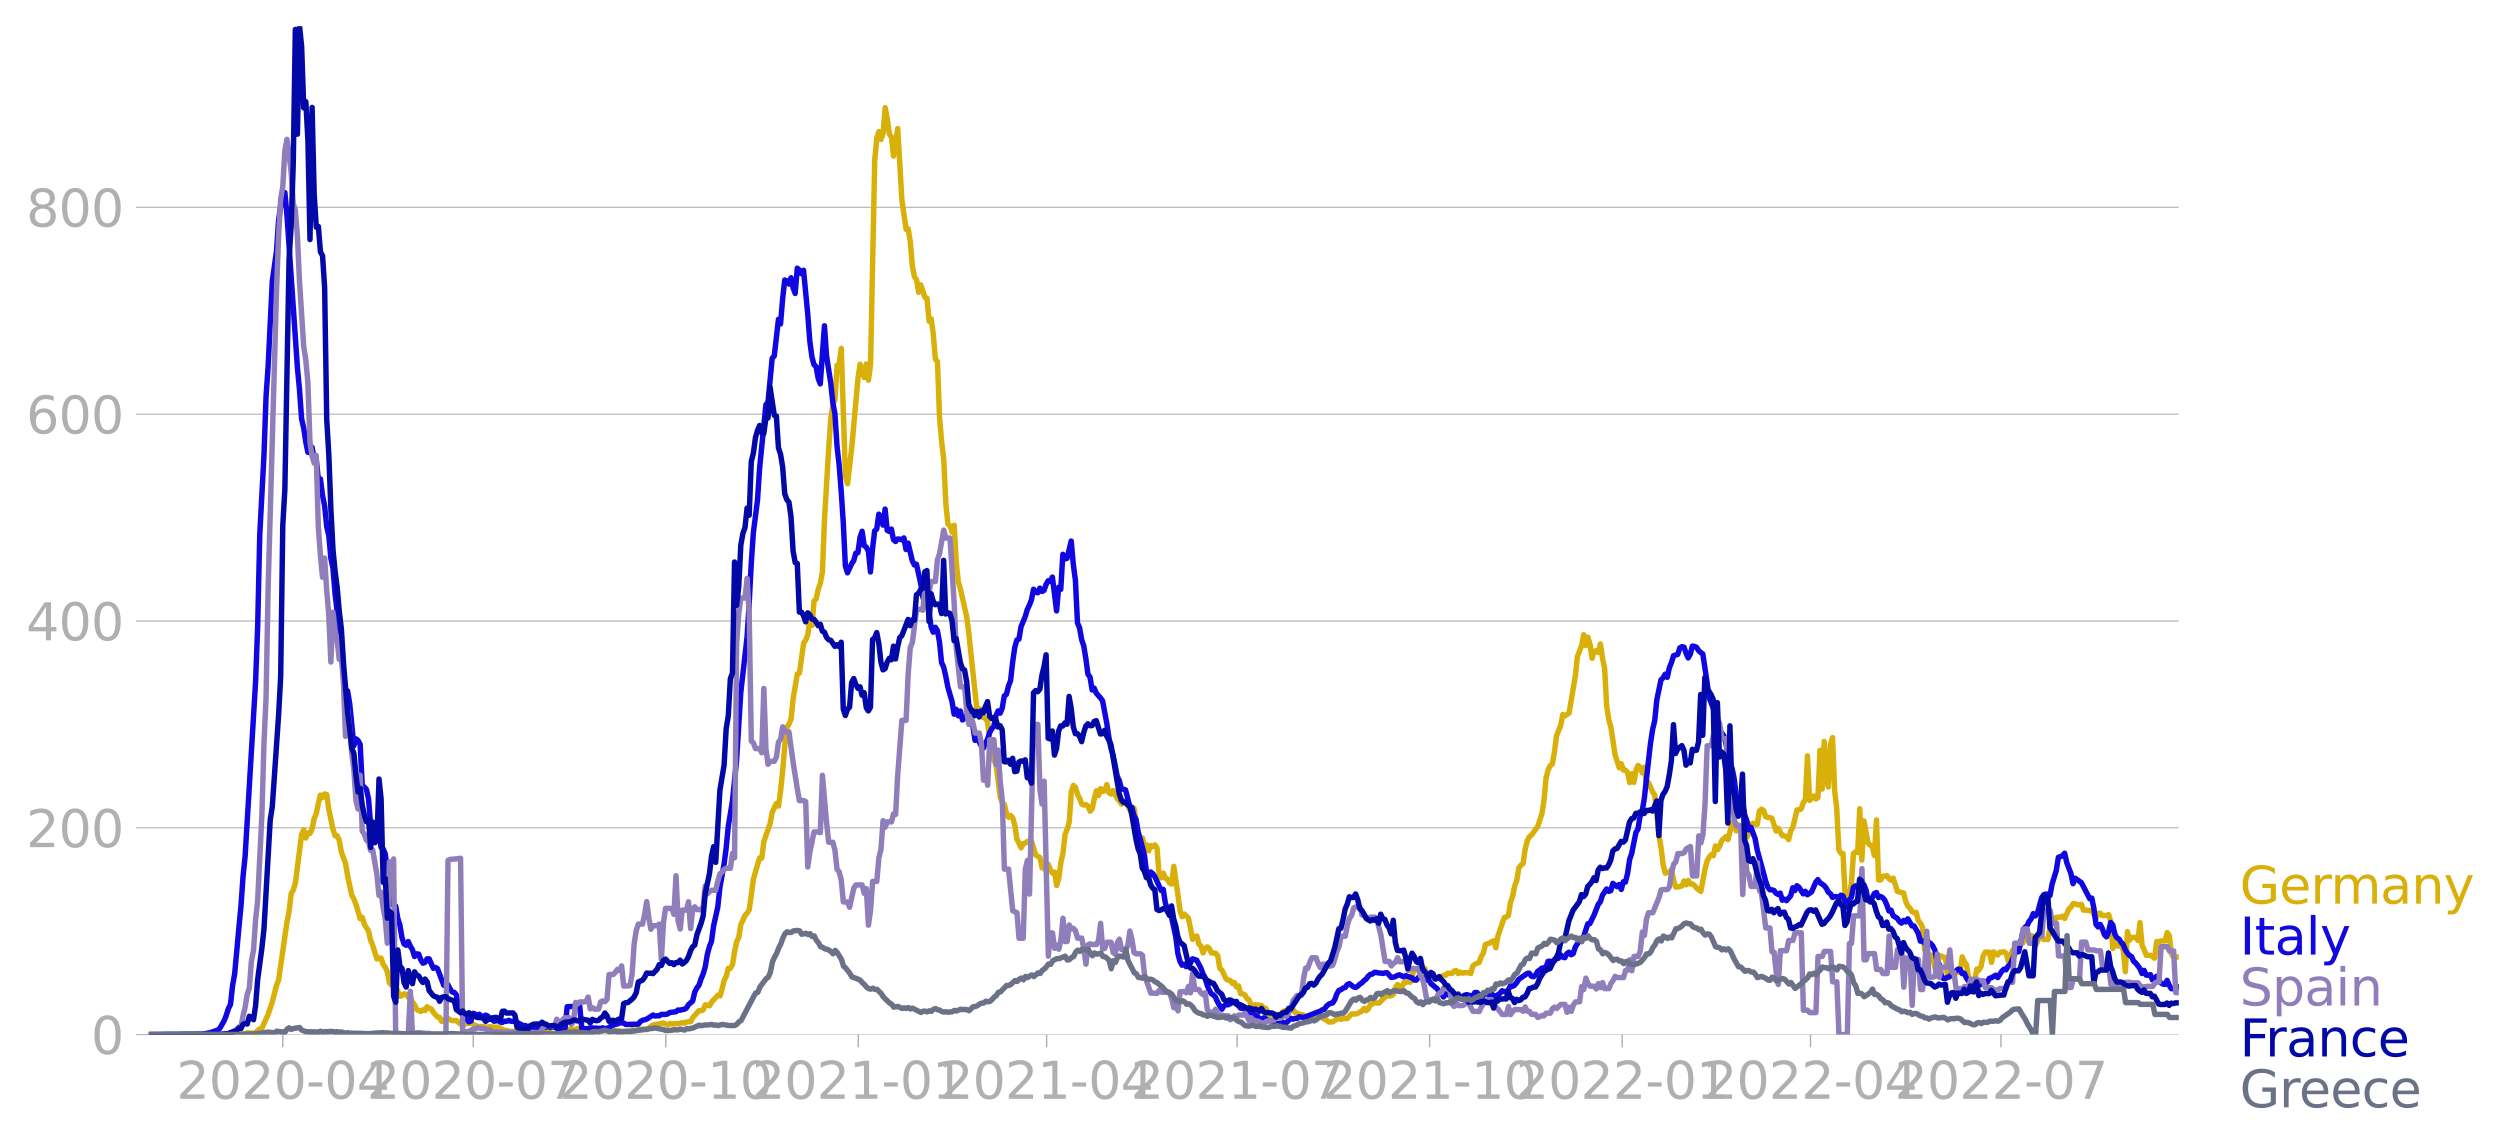 <svg xmlns:xlink="http://www.w3.org/1999/xlink" width="916.28" height="419.345" viewBox="0 0 687.21 314.509" xmlns="http://www.w3.org/2000/svg"><defs><style>*{stroke-linejoin:round;stroke-linecap:butt}</style></defs><g id="figure_1"><path d="M0 314.509h687.21V0H0v314.509z" style="fill:none" id="patch_1"/><g id="axes_1"><path d="M40.922 284.4h558V7.2h-558v277.2z" style="fill:none" id="patch_2"/><g id="matplotlib.axis_1"><g id="xtick_1"><g id="line2d_1"><defs><path id="m0bc46f51ee" d="M0 0v3.5" style="stroke:#b0b0b0;stroke-width:.4"/></defs><use xlink:href="#m0bc46f51ee" x="77.739" y="284.4" style="fill:#b0b0b0;stroke:#b0b0b0;stroke-width:.4"/></g><g style="fill:#b0b0b0" transform="matrix(.14 0 0 -.14 48.491 302.038)" id="text_1"><defs><path id="DejaVuSans-32" d="M1228 531h2203V0H469v531q359 372 979 998 621 627 780 809 303 340 423 576 121 236 121 464 0 372-261 606-261 235-680 235-297 0-627-103-329-103-704-313v638q381 153 712 231 332 78 607 78 725 0 1156-363 431-362 431-968 0-288-108-546-107-257-392-607-78-91-497-524-418-433-1181-1211z" transform="scale(.016)"/><path id="DejaVuSans-30" d="M2034 4250q-487 0-733-480-245-479-245-1442 0-959 245-1439 246-480 733-480 491 0 736 480 246 480 246 1439 0 963-246 1442-245 480-736 480zm0 500q785 0 1199-621 414-620 414-1801 0-1178-414-1799Q2819-91 2034-91q-784 0-1198 620-414 621-414 1799 0 1181 414 1801 414 621 1198 621z" transform="scale(.016)"/><path id="DejaVuSans-2d" d="M313 2009h1684v-512H313v512z" transform="scale(.016)"/><path id="DejaVuSans-34" d="M2419 4116 825 1625h1594v2491zm-166 550h794V1625h666v-525h-666V0h-628v1100H313v609l1940 2957z" transform="scale(.016)"/></defs><use xlink:href="#DejaVuSans-32"/><use xlink:href="#DejaVuSans-30" x="63.623"/><use xlink:href="#DejaVuSans-32" x="127.246"/><use xlink:href="#DejaVuSans-30" x="190.869"/><use xlink:href="#DejaVuSans-2d" x="254.492"/><use xlink:href="#DejaVuSans-30" x="290.576"/><use xlink:href="#DejaVuSans-34" x="354.199"/></g></g><g id="xtick_2"><use xlink:href="#m0bc46f51ee" x="130.087" y="284.4" style="fill:#b0b0b0;stroke:#b0b0b0;stroke-width:.4" id="line2d_2"/><g style="fill:#b0b0b0" transform="matrix(.14 0 0 -.14 100.84 302.038)" id="text_2"><defs><path id="DejaVuSans-37" d="M525 4666h3000v-269L1831 0h-659l1594 4134H525v532z" transform="scale(.016)"/></defs><use xlink:href="#DejaVuSans-32"/><use xlink:href="#DejaVuSans-30" x="63.623"/><use xlink:href="#DejaVuSans-32" x="127.246"/><use xlink:href="#DejaVuSans-30" x="190.869"/><use xlink:href="#DejaVuSans-2d" x="254.492"/><use xlink:href="#DejaVuSans-30" x="290.576"/><use xlink:href="#DejaVuSans-37" x="354.199"/></g></g><g id="xtick_3"><use xlink:href="#m0bc46f51ee" x="183.011" y="284.4" style="fill:#b0b0b0;stroke:#b0b0b0;stroke-width:.4" id="line2d_3"/><g style="fill:#b0b0b0" transform="matrix(.14 0 0 -.14 153.763 302.038)" id="text_3"><defs><path id="DejaVuSans-31" d="M794 531h1031v3560L703 3866v575l1116 225h631V531h1031V0H794v531z" transform="scale(.016)"/></defs><use xlink:href="#DejaVuSans-32"/><use xlink:href="#DejaVuSans-30" x="63.623"/><use xlink:href="#DejaVuSans-32" x="127.246"/><use xlink:href="#DejaVuSans-30" x="190.869"/><use xlink:href="#DejaVuSans-2d" x="254.492"/><use xlink:href="#DejaVuSans-31" x="290.576"/><use xlink:href="#DejaVuSans-30" x="354.199"/></g></g><g id="xtick_4"><use xlink:href="#m0bc46f51ee" x="235.935" y="284.4" style="fill:#b0b0b0;stroke:#b0b0b0;stroke-width:.4" id="line2d_4"/><g style="fill:#b0b0b0" transform="matrix(.14 0 0 -.14 206.687 302.038)" id="text_4"><use xlink:href="#DejaVuSans-32"/><use xlink:href="#DejaVuSans-30" x="63.623"/><use xlink:href="#DejaVuSans-32" x="127.246"/><use xlink:href="#DejaVuSans-31" x="190.869"/><use xlink:href="#DejaVuSans-2d" x="254.492"/><use xlink:href="#DejaVuSans-30" x="290.576"/><use xlink:href="#DejaVuSans-31" x="354.199"/></g></g><g id="xtick_5"><use xlink:href="#m0bc46f51ee" x="287.708" y="284.4" style="fill:#b0b0b0;stroke:#b0b0b0;stroke-width:.4" id="line2d_5"/><g style="fill:#b0b0b0" transform="matrix(.14 0 0 -.14 258.46 302.038)" id="text_5"><use xlink:href="#DejaVuSans-32"/><use xlink:href="#DejaVuSans-30" x="63.623"/><use xlink:href="#DejaVuSans-32" x="127.246"/><use xlink:href="#DejaVuSans-31" x="190.869"/><use xlink:href="#DejaVuSans-2d" x="254.492"/><use xlink:href="#DejaVuSans-30" x="290.576"/><use xlink:href="#DejaVuSans-34" x="354.199"/></g></g><g id="xtick_6"><use xlink:href="#m0bc46f51ee" x="340.057" y="284.4" style="fill:#b0b0b0;stroke:#b0b0b0;stroke-width:.4" id="line2d_6"/><g style="fill:#b0b0b0" transform="matrix(.14 0 0 -.14 310.809 302.038)" id="text_6"><use xlink:href="#DejaVuSans-32"/><use xlink:href="#DejaVuSans-30" x="63.623"/><use xlink:href="#DejaVuSans-32" x="127.246"/><use xlink:href="#DejaVuSans-31" x="190.869"/><use xlink:href="#DejaVuSans-2d" x="254.492"/><use xlink:href="#DejaVuSans-30" x="290.576"/><use xlink:href="#DejaVuSans-37" x="354.199"/></g></g><g id="xtick_7"><use xlink:href="#m0bc46f51ee" x="392.98" y="284.4" style="fill:#b0b0b0;stroke:#b0b0b0;stroke-width:.4" id="line2d_7"/><g style="fill:#b0b0b0" transform="matrix(.14 0 0 -.14 363.732 302.038)" id="text_7"><use xlink:href="#DejaVuSans-32"/><use xlink:href="#DejaVuSans-30" x="63.623"/><use xlink:href="#DejaVuSans-32" x="127.246"/><use xlink:href="#DejaVuSans-31" x="190.869"/><use xlink:href="#DejaVuSans-2d" x="254.492"/><use xlink:href="#DejaVuSans-31" x="290.576"/><use xlink:href="#DejaVuSans-30" x="354.199"/></g></g><g id="xtick_8"><use xlink:href="#m0bc46f51ee" x="445.904" y="284.4" style="fill:#b0b0b0;stroke:#b0b0b0;stroke-width:.4" id="line2d_8"/><g style="fill:#b0b0b0" transform="matrix(.14 0 0 -.14 416.656 302.038)" id="text_8"><use xlink:href="#DejaVuSans-32"/><use xlink:href="#DejaVuSans-30" x="63.623"/><use xlink:href="#DejaVuSans-32" x="127.246"/><use xlink:href="#DejaVuSans-32" x="190.869"/><use xlink:href="#DejaVuSans-2d" x="254.492"/><use xlink:href="#DejaVuSans-30" x="290.576"/><use xlink:href="#DejaVuSans-31" x="354.199"/></g></g><g id="xtick_9"><use xlink:href="#m0bc46f51ee" x="497.677" y="284.4" style="fill:#b0b0b0;stroke:#b0b0b0;stroke-width:.4" id="line2d_9"/><g style="fill:#b0b0b0" transform="matrix(.14 0 0 -.14 468.43 302.038)" id="text_9"><use xlink:href="#DejaVuSans-32"/><use xlink:href="#DejaVuSans-30" x="63.623"/><use xlink:href="#DejaVuSans-32" x="127.246"/><use xlink:href="#DejaVuSans-32" x="190.869"/><use xlink:href="#DejaVuSans-2d" x="254.492"/><use xlink:href="#DejaVuSans-30" x="290.576"/><use xlink:href="#DejaVuSans-34" x="354.199"/></g></g><g id="xtick_10"><use xlink:href="#m0bc46f51ee" x="550.026" y="284.4" style="fill:#b0b0b0;stroke:#b0b0b0;stroke-width:.4" id="line2d_10"/><g style="fill:#b0b0b0" transform="matrix(.14 0 0 -.14 520.778 302.038)" id="text_10"><use xlink:href="#DejaVuSans-32"/><use xlink:href="#DejaVuSans-30" x="63.623"/><use xlink:href="#DejaVuSans-32" x="127.246"/><use xlink:href="#DejaVuSans-32" x="190.869"/><use xlink:href="#DejaVuSans-2d" x="254.492"/><use xlink:href="#DejaVuSans-30" x="290.576"/><use xlink:href="#DejaVuSans-37" x="354.199"/></g></g></g><g id="matplotlib.axis_2"><g id="ytick_1"><path d="M40.922 284.4h558" clip-path="url(#p9f475a7410)" style="fill:none;stroke:#b0b0b0;stroke-width:.3;stroke-linecap:square" id="line2d_11"/><g id="line2d_12"><defs><path id="me7e3713e70" d="M0 0h-3.5" style="stroke:#b0b0b0;stroke-width:.3"/></defs><use xlink:href="#me7e3713e70" x="40.922" y="284.4" style="fill:#b0b0b0;stroke:#b0b0b0;stroke-width:.3"/></g><use xlink:href="#DejaVuSans-30" style="fill:#b0b0b0" transform="matrix(.14 0 0 -.14 25.015 289.719)" id="text_11"/></g><g id="ytick_2"><path d="M40.922 227.547h558" clip-path="url(#p9f475a7410)" style="fill:none;stroke:#b0b0b0;stroke-width:.3;stroke-linecap:square" id="line2d_13"/><use xlink:href="#me7e3713e70" x="40.922" y="227.547" style="fill:#b0b0b0;stroke:#b0b0b0;stroke-width:.3" id="line2d_14"/><g style="fill:#b0b0b0" transform="matrix(.14 0 0 -.14 7.2 232.866)" id="text_12"><use xlink:href="#DejaVuSans-32"/><use xlink:href="#DejaVuSans-30" x="63.623"/><use xlink:href="#DejaVuSans-30" x="127.246"/></g></g><g id="ytick_3"><path d="M40.922 170.694h558" clip-path="url(#p9f475a7410)" style="fill:none;stroke:#b0b0b0;stroke-width:.3;stroke-linecap:square" id="line2d_15"/><use xlink:href="#me7e3713e70" x="40.922" y="170.694" style="fill:#b0b0b0;stroke:#b0b0b0;stroke-width:.3" id="line2d_16"/><g style="fill:#b0b0b0" transform="matrix(.14 0 0 -.14 7.2 176.012)" id="text_13"><use xlink:href="#DejaVuSans-34"/><use xlink:href="#DejaVuSans-30" x="63.623"/><use xlink:href="#DejaVuSans-30" x="127.246"/></g></g><g id="ytick_4"><path d="M40.922 113.84h558" clip-path="url(#p9f475a7410)" style="fill:none;stroke:#b0b0b0;stroke-width:.3;stroke-linecap:square" id="line2d_17"/><use xlink:href="#me7e3713e70" x="40.922" y="113.84" style="fill:#b0b0b0;stroke:#b0b0b0;stroke-width:.3" id="line2d_18"/><g style="fill:#b0b0b0" transform="matrix(.14 0 0 -.14 7.2 119.16)" id="text_14"><defs><path id="DejaVuSans-36" d="M2113 2584q-425 0-674-291-248-290-248-796 0-503 248-796 249-292 674-292t673 292q248 293 248 796 0 506-248 796-248 291-673 291zm1253 1979v-575q-238 112-480 171-242 60-480 60-625 0-955-422-329-422-376-1275 184 272 462 417 279 145 613 145 703 0 1111-427 408-426 408-1160 0-719-425-1154Q2819-91 2113-91q-810 0-1238 620-428 621-428 1799 0 1106 525 1764t1409 658q238 0 480-47t505-140z" transform="scale(.016)"/></defs><use xlink:href="#DejaVuSans-36"/><use xlink:href="#DejaVuSans-30" x="63.623"/><use xlink:href="#DejaVuSans-30" x="127.246"/></g></g><g id="ytick_5"><path d="M40.922 56.987h558" clip-path="url(#p9f475a7410)" style="fill:none;stroke:#b0b0b0;stroke-width:.3;stroke-linecap:square" id="line2d_19"/><use xlink:href="#me7e3713e70" x="40.922" y="56.987" style="fill:#b0b0b0;stroke:#b0b0b0;stroke-width:.3" id="line2d_20"/><g style="fill:#b0b0b0" transform="matrix(.14 0 0 -.14 7.2 62.306)" id="text_15"><defs><path id="DejaVuSans-38" d="M2034 2216q-450 0-708-241-257-241-257-662 0-422 257-663 258-241 708-241t709 242q260 243 260 662 0 421-258 662-257 241-711 241zm-631 268q-406 100-633 378-226 279-226 679 0 559 398 884 399 325 1092 325 697 0 1094-325t397-884q0-400-227-679-226-278-629-378 456-106 710-416 255-309 255-755 0-679-414-1042Q2806-91 2034-91q-771 0-1186 362-414 363-414 1042 0 446 256 755 257 310 713 416zm-231 997q0-362 226-565 227-203 636-203 407 0 636 203 230 203 230 565 0 363-230 566-229 203-636 203-409 0-636-203-226-203-226-566z" transform="scale(.016)"/></defs><use xlink:href="#DejaVuSans-38"/><use xlink:href="#DejaVuSans-30" x="63.623"/><use xlink:href="#DejaVuSans-30" x="127.246"/></g></g></g><path d="m40.922 284.4 24.161-.081 2.301-.244.576-.162 1.15.08.575.042.576-.244 1.15-.975.575-.162 1.726-3.817 1.15-3.452 1.151-4.549.575-1.42 2.302-16.042.575-2.802.575-4.873.575-1.056.576-1.827 1.725-13.482.576-1.219.575 2.234.575-1.38.575.12.576-1.258.575-2.802.575-1.34.575-2.883.576-2.234.575.65.575-.975.575.163.576 4.06 1.15 5.483.575 1.787h.576l.575 1.259.575 3.208 1.15 3.086.576 3.452 1.15 5.4.576.976.575 1.502 1.15 3.899.576-.366.575 1.95 1.15 1.786.576 2.6.575 1.38 1.15 3.736.576-.284.575.04.575 1.787.576.731.575 1.3.575 3.005.575.609.576.081.575.447.575 1.096.575 1.462.576-.203.575-.487.575.122.575.812.576-.04.575 1.38.575.73.575 1.3 1.151.528.575-.446.576.203.575-1.056.575.447.575.162.576.975 1.15 1.258.575.082.576 1.137.575-.488h.575l.575-.324 1.15.568h1.151l1.15.975.576-.203.575.203.576-.163 1.15-.122 1.726.934h1.726l.575.163h.575l.576-.122 1.15.163.575-.041 1.15.284.576.366.575.203.576.08.575.204.575.081 2.301-.081 1.15-.487 2.302.08h.575l.575.123h.575l.576.284 1.15-.447.575-.243 1.151-.082.575-.203.576-.325 1.725.65.576.122.575-.244.575.244 1.726.04.575-.04.575-.244.576.285 2.3-.244 1.726.528.576.244.575-.163 1.15.04.576-.324.575-.122.575.081.575-.04 1.151.325 1.15.08.576.204h.575l1.15-.163.576-.04.575-.325.575.122h.576l.575-.244 1.15-.04 1.15.121.576-.284.575-.65.576-.325 2.876-.568 1.15.568.576-.406.575.122 1.15-.122.576.04 1.15-.283.575.162.576-.365 1.15-.082.576-1.096 1.725-1.95.576.041.575-.243.575-1.381 1.15.284.576-1.015 1.726-1.909.575.203.575-1.868.575-2.396.576-1.137.575-2.193h.575l.575-1.015.576-3.614.575-2.68.575-1.178.575-3.614.576-1.097.575-1.38.575-.569.575-.934 1.151-8.406 1.15-4.061.576-1.787.575.04.575-4.588 1.15-3.249.576-1.705.575-3.087 1.15-2.396.576.731.575-4.264.576-5.604.575-6.741.575-5.076.575-.812.576-1.422.575-5.644 1.15-6.782.576-.244 1.15-8.162.575-.894.576-1.421.575-4.183.575 1.584.575-6.741.576-.528.575-2.68.575-1.665.575-3.127.576-14.701 1.15-19.208.576-8.366.575-3.573.575-1.544.575-9.38.576-.406.575-4.224 1.15 35.046.576 2.152 1.15-9.868 1.726-19.086.575-3.899 1.15 3.655.576-3.736.575 4.467.575-4.304 1.15-56.123.576-6.213.575-1.665.576 2.152.575-1.665.575-7.066.575 3.046.576 4.183.575.812.575 5.239 1.15-7.554 1.151 19.696 1.15 8 .576-.122.575 3.493.576 6.74.575 2.925.575.812.575 3.452.576-2.03 1.15 3.41.575.285.576 6.294.575-.65.575 4.264.575 6.823.576.69.575 15.432.575 6.578.575 4.873.576 12.143.575 5.604.575.528.575 1.705.576-1.908.575 10.274.575 5.36.575 1.95 1.726 7.634.576 4.589 1.725 16.284.576 4.914.575-.487.575.081.575 2.315.576.162.575 1.056.575 5.28 1.15 5.278.576 1.056 1.15 8.975.576 1.543.575.488.575 2.477.575 1.056.576-.528.575.69.575 2.071.575 3.817.576 1.056.575 1.3.575-1.178.575-.122.576-.487h1.15l1.15 3.777 1.151.65.576 2.842.575-.04.575 1.096.575-1.99.576 1.502.575.894.575-.284.575 3.654.576-1.99.575-4.263.575-2.6.575-5.116.576-1.462.575-1.99.575-8.284.575-1.787.576.528.575 1.99.575 1.096.575 1.503.576.284.575-.122.575.447.575 1.38.576-.73.575-2.721.575-2.153.576 1.3.575-1.909.575.772.575-.203.576-1.665.575 2.193.575.406.575-.975 1.15 2.274.576.569.575.893.576-.243.575-.69 1.15 2.517.576.69.575-1.137.575 3.818 1.15 4.75.576-.405.575 2.518.575-.65.576 1.665.575-1.462.575.284.575-.447.576.853.575 7.635.575.568.576-1.3.575 1.382.575.284.575 1.056.576.284.575-4.873 1.15 7.878.576 4.305.575 1.665.575-.731 1.15 1.096 1.151 5.848.575-.65.576-.284.575 2.274.575.487.575 1.909.576-1.218.575-.447.575.447.575 1.218 1.15.081.576.65.575 3.492.576.488 1.15 2.436.575.325.576.081.575.813.575-.204.576 1.219.575-.285.575 2.112.575.04.576.285.575 1.056.575.325.575 1.3.576.811.575-.771 1.726.203.575.812.575-.04.575 1.258.576.528 1.15.163.575-.325.576.365.575-.406.575-.65.575-.243 1.151-.122 1.15-.244.576.853.575.163.575.284 1.15.203.576.772 1.15-.366.576.244 1.726-.285h.575l1.15.813.576.203.575.528.575.04.575-.081 1.15-.69.576-.203.575.243.576-.243h1.15l1.15-1.26h1.151l.575-.202 1.151-.61.575-.73.576.65.575-.488.575-1.259.575-.081.576-.366 1.15.122.575-.487.576-.69.575-.407.575-.852.575.528.576-.163.575-.365.575-1.95.575-.73.576 1.42.575-.73.575-1.219.575-.04.576-.528.575.487 1.15-3.736.576.04.575.407.575.122.575-.812.576.162.575 1.95.575-.326.575-.162.576.771.575.122.575.447.576-.365.575-.041.575-.528.575.04.576-.609 1.15.082.575-.65.576-.162.575.852.575-.406.575.284.576-.121h1.15l.575.203.576-2.071.575-.447 1.15-.528.576-1.624.575-.894.575-2.396 1.15-.365.576-.406.575-.244.575 1.909.576-3.25 1.726-5.035.575-.162.575-.406.575-3.574.576-1.705.575-2.843.575-1.503.575-3.492.576-.731.575-.406.575-3.899.575-2.355.576-1.178.575-.406 1.726-2.396 1.15-3.451.575-3.534.576-6.335.575-2.233.575-1.178.575-.446.576-3.209.575-4.507 1.15-2.843.576-3.046.575.406 1.15-.771 1.726-10.234.576-5.36 1.15-2.965.575-3.005.576 3.005.575-2.314.575 1.908.575 3.899.576-1.95.575-.121.575.446.575-2.314.576 3.939.575 2.72.575 10.437.575 3.736.576 2.03 1.15 7.554 1.15 3.614.576-1.096.575 1.706.575.04.576.65.575 2.761.575-2.436.575 2.396.576-3.411.575-1.26.575.65.576 1.381.575-1.543.575 5.157.575-.893 1.15 2.558.576.894 1.15 11.127.576 3.33.575 4.71.575 2.274.576-.284.575.081.575-.852.575 2.964.576 1.868h.575l1.15-.325.576-1.34.575 1.056.575-1.218.575.974h.576l.575.406.575.731 1.15.934 1.151-6.091.576-2.274.575-1.056.575-.69.575.284.576-2.68.575 1.015.575-.934.575-1.543 1.15-1.097.576.813 1.15-4.67.576.73.575 1.544.575-1.625.576.65.575-.081.575 2.883.575-.081.576-.975.575-2.64.575-.202.575.243h.576l.575-3.614.575-.528.575.325.576 1.705.575.244.575.04.575.204 1.151 3.492.575-.771 1.15 2.07.576.041.575.244.576.772.575-2.437.575-.893 1.15-4.833h.576l.575-.284.575-1.746.576-.772.575-12.02.575 12.223 1.15-1.218.576.812.575-.366.575-12.995.576 10.64.575-13.076.575 10.396.575 2.112.576-11.737.575-1.827.575 14.538.575 4.955.576 11.37.575.934.575.081.576 11.452.575.528.575-.568.575-3.127.576-8.325.575-.447.575.203.575-12.06.576 14.131.575-10.761 1.15 6.091.576.569.575.243.575 2.6.575-9.788.576 16.488h.575l.575-1.015h.575l.576-.203.575.893.575.406.575-.568 1.151 3.654 1.726.447.575 2.315.575 1.3.576.527.575.975.575.244.575-.041.576 2.274.575.65.575 1.178.575 6.05.576 1.909.575-.284.575-.04.575.933.576 2.721.575.203.575-3.614h.575l.576.325.575.08.575 5.443.575-2.193.576 1.665.575-.61.575-.162 1.15-.04.576-4.265.575 1.34.575.69.576 3.534.575.772 1.15.04.576-3.046.575.325.575-1.015.576-2.883.575-1.056h1.15l.576 2.802.575-2.883.575.609.575.244.576-.772h.575l.575-.122.575.447.576 2.152.575-1.015.575-1.909 1.15-.04.576-.203.575-2.559.575.731.576-1.502.575.65.575-1.219h.575l.576.325.575 2.558 1.15-2.599.576.082.575.73h1.15l.576-3.451.575-1.828.575.812.576-1.624 1.15-.04.575-.285.576.65 1.15-2.599.575-.487.576-.975h.575l.575.284.575.04.576-.12.575 1.583.575-.081.575.162h1.15l.576 1.218.575.853.576-1.259.575-.081.575.65h1.15l.576-.244.575 1.828.576 7.472.575-1.503.575.812h1.15l.576 1.097.575 5.97.575-11.006.576 2.356.575-.772h1.15l.576.812.575-4.873.575 6.254.575 1.178.576 1.543h1.15l1.15.812.576-4.589.575.081.575-.243h1.151l.575-2.275.575.772.576 5.036.575.974 1.15-.081h0" clip-path="url(#p9f475a7410)" style="fill:none;stroke:#d8b009;stroke-width:1.5;stroke-linecap:square" id="line2d_21"/><path d="m40.922 284.4 14.382-.081.575-.04 1.15-.285.576-.081 2.301-.772.575-.568 1.15-2.03.576-1.463.575-1.827.576-1.137.575-5.198.575-3.208 1.15-12.549.576-6.01.575-8.162.575-5.645 2.877-47.96.575-15.31.575-25.096 1.15-21.726.576-16.163.575-8.447 1.15-23.431 1.151-8.163.575-8.568.576-3.818 1.15-3.736.576 6.213 2.876 41.95.575 6.091.575 7.96.576 2.518.575 3.817.575 2.843.575.08.576-1.461.575 3.452.575-.203.575 5.563.576-.081.575 4.548.575 2.762.575 5.726.576 2.477.575 6.294.575 2.721.575 7.025.576 4.914.575 6.173.575 4.63 1.15 13.4.576-2.396.575 3.493 1.15 11.533.576-1.868.575.447.576 1.055.575 11.371.575.366.575.65.576 2.598.575 7.066.575.488.575.04.576 1.665.575.812.575 3.25.575.405.576 1.381 1.15 8.853.575 1.38.576 3.859.575.284.575 3.411.575 1.787.576 3.492.575 1.746.575.325.575-1.015.576 1.3.575.934.575 1.868.575-.731.576.08.575 1.585.575.893.576-.203.575-.975h.575l1.15 2.6.576-.244.575.365 1.726 4.548.575-.527.575.365.576 1.178.575.812.575.122.575.65.576 3.005.575 1.3.575.69.575 1.664.576.082.575.69.575-.203.575-2.112.576.163.575.609.575-.528.575.609.576-.081.575-.284.575.243.576.731.575.122.575.569.575-.082.576-.203.575.528.575.081.575-.324.576.04.575-.284.575.244 1.15.08.576.163.575.406.575.244.576.365.575-.08.575.324 1.726.569.575-.163h.575l.576-.122.575-.284.575.244 1.15-.285.576.244.575-.325 1.15.569 1.727-.04h.575l.575-5.89 1.15-.08 1.726.162.576-.244.575 6.295.575-.122 1.15.04.576-.243 2.876.162.575-.162.576.284.575-.203.575-.081.575-.61.576-.121.575-.244.575-.08.575-.326 1.151.04.575.407 3.452-.081.575-.731.575-.325 1.15-.325 1.151-.731.576-.406.575.284.575-.081.575.04.576-.405h1.15l.575-.122.576-.406 1.725-.203.576-.488.575.081.575-.203.575-.08.576-.326.575-.934 1.15-1.015.576-2.477.575-1.097.575-.73.576-1.747.575-1.38.575-1.95.575-3.41.576-2.153.575-1.462.575-4.224 1.15-5.157.576-5.36 1.15-6.457.576-4.386.575-5.93 1.15-6.984 1.15-11.33 1.151-18.6 1.726-15.187.575-9.218.576-11.005.575-8.447 1.15-9.056.576-8.731 1.726-17.422.575-.69 1.15-12.061.576-.65 1.15-10.07.575 1.258.576-6.863.575-5.198.575.244.575.852.576-1.705.575 2.761.575 1.543.575-6.944.576.528.575.975.575-.934 1.15 11.98.576 7.512.575 4.305.575 2.152.576.528.575 3.249.575 1.502 1.15-15.96.576 8.285 1.15 7.432.576 5.36.575 3.087.575 8.852.576 5.158.575 7.228.575 8.731.575 11.858.576 1.909 1.15-2.477.575-.894.576-2.03.575-.122.575-4.183.575-1.705.576 3.939.575.406.575 1.096.575 5.726.576-6.416.575-4.833.575-.568.575-4.061.576 1.34.575 1.665.575-4.386.575 5.807.576.325.575-.65.575 2.884.576.528.575-.69.575.04.575.203.576-.528.575 3.168.575-1.747 1.15 4.833.576 1.178.575-.203 1.15 5.238.576 3.696.575 1.705.575-.365.576 2.883.575 4.061.575 1.462.575-1.34.576.893.575 3.127.575 5.685.575 1.219.576 2.477.575 3.005 1.15 3.98.576 3.492.575-1.34.575 1.787.575-1.3.576 2.437.575-.447 1.15-1.462.576 2.071.575 1.584.575 3.858.576-1.178.575 1.625.575 1.137.575.528 1.15-2.437.576-1.787.575-1.096.576-.61.575-2.923.575-1.34.575.609.576-1.38.575-3.371.575-.407.575-2.314.576-1.462.575-5.117.575-4.02.575-2.03.576-.244.575-3.412 1.15-2.761.576-1.99.575-1.178.575-1.502.576-2.883.575.852.575.122.575-1.259.576.894.575-.285.575-1.665.575-.974.576.162.575-1.177 1.15 9.3.576-6.498.575.568.575-9.624.575 1.3.576-.204 1.15-4.751.575 6.416.576 4.345.575 11.737.575 1.38.575 3.249.576 1.706.575 3.492.575 4.264.575.812.576 3.533.575-.487.575 1.38 1.15 1.3.576.812 1.15 6.132.576 3.899.575 2.964.575 1.828 1.15 5.888.576 1.218.575 2.275.576.08.575.204 1.15 4.548.576.203.575 2.315.575 1.015.575 3.574.576 1.868 1.15 4.386.575 4.588.576 1.503.575-1.462.575.447.575.853 1.726 3.776.576-.284.575 3.736.575 1.706 1.15 2.274 1.151 5.36.575 4.548.576 2.153.575 1.056.575-.285.575.69.576-.365.575-.609.575-1.178 1.15.366 1.151 2.193.575 1.584.576 1.015.575 2.07.575 1.382.575.974.576.366.575.609.575 1.3 1.15 1.99.576-.854.575-.487.575.122.576-.284.575-.447.575.244.576-.447.575 1.137.575.73.575.082.576-.122.575.731 1.15.731.576.122.575.406.575.203.575.731.576.163.575-.366.575.163.575.568.576-.04 1.15.406.575.406.576.08 1.15-.486.575.324.576-.162 1.15-1.178.575.244.576-.162.575-.041.575-.447 1.15.163.576-.122 3.452-1.38.575-.163.575-.406.575-.122.576-.853.575-.487.575-.325.575-.081.576-.934.575-1.544.575-1.015.575-.162.576-.447.575-.162.575-.813.575-.243 1.151.893.575.163.575-.366.576-.568.575-.366.575-.61.576-.405.575-.772.575-.528.575-.08.576-.488.575.04.575.163h.575l.576.122.575-.163.575-.04 1.15 1.259.576-.041.575-.163.575-.324.576-.163 1.15.569.575-.325 1.726.609.575.569.576.04.575-.73.575-.041 1.15.243.576.488h.575l.575 1.015 1.726 1.38.576.975.575.406.575.894.575-.853.576.243 1.15.163 1.15.122.576-.488.575 1.3.575.122.576-.406.575-.853 1.726.447.575-1.016h.575l.575.569.576.893 1.15-1.259.575.244.576.081.575-.081 1.15.69.576-.528.575-.365.575-.731.576.244h.575l.575-.488.575-1.096.576.122.575-.325.575-.69.575-.894 2.301-1.624.576-.082.575.813.575.162.575-.406.576-1.056.575-.365.575-.528 1.15-.203.576-1.665.575-.04.575.202.576-.243.575-.731.575-.041.575-.934.576.609.575.162.575-1.096.575-.406.576.69.575-.284.575-1.787 1.15-1.787.576-.243.575-.853 1.15-3.533.576-.081 1.15-2.356 1.151-2.924.575-.69.576-1.827 1.15-1.706.575.65.576-.203.575-1.99 1.15.893.576-.568.575 1.34.575-2.112.575.081.576-2.314.575-3.858.575-1.706 1.15-5.726.576-.974.575-3.533.576-1.422.575-3.33 1.15-10.355.576-5.036.575-3.695.575-2.437.575-5.685 1.15-5.523.576-.528.575-1.015.576.853.575-2.64.575-1.38.575-1.91 1.15-.365.576-1.787.575-.324.576.121.575 1.665.575 1.3.575-1.015.576-2.234.575.081.575.244.575.934 1.151.934 1.15 7.635.576 4.304 1.726 4.467.575 4.305.575.203 1.15 1.503.576 2.03 1.15 5.929.576 1.056.575 2.883.575 4.914.575 1.705.576-.121.575-.244.575 3.614.575 1.543.576 2.6.575-.691 1.15 3.086.576 3.127 1.725 6.335.576 2.193.575 1.625.575.771.575.04.576.163.575.772.575.325.576-.366.575 1.95.575-.285.575.406 1.15-1.34.576-2.193.575.772.576-1.34.575.446 1.15 1.787.576-.69.575.934 1.15-.772 1.15-2.68.576-.69.575.812 1.15.812.576.69.575 1.138.576.406.575 1.015.575-.203h.575l.576.446.575-.852.575.203 1.15 3.167.576-2.03.575-.69.576-2.803.575-.406.575.244.575-.569.576-.771.575.771.575 1.422.575 2.802.576.528 1.15-2.315.575-.284.576 1.38.575-.284.575.325.575.69.576 1.34.575 1.625.575-.203.575 1.502 1.151.731.575.894.575.406.576-.731.575.406.575-.853 1.15 1.95h.576l1.15 2.03.576 2.152.575-.04.575.568.576-1.178.575 1.016.575.284.575.73.576 1.179.575 3.167.575.61.575 3.167.576.771h.575l.575-.324.575-.163.576-.853.575-.203 1.15-1.015.576.04.575 1.178.575-.122.575 1.3.576.812.575.447.575.609.575.325.576-.731.575.447.575-.082 1.15-.852.576.203.575-1.056.576-.163 1.15-.69.575.65 1.15-1.787.576-.528.575.162.576-1.015.575-.487 1.726-3.98.575.528 1.15-5.32.576-1.38.575-.447.575-1.178.575-.73.576-1.422.575.609.575-.772 1.15-4.182.576-.853.575-.203.576.081.575.325.575-3.127 1.15-3.736.576-3.614 1.15-.447.576-.69.575 2.558 1.15 3.005.576 2.802.575-1.502 1.726 1.218 2.3 4.426.576-.162.575 2.883.575 4.345.576.69.575-.69.575 1.137.575 1.665.576.61.575-1.34.575-2.6.576.65.575 2.559.575 1.015.575.325.576.893.575.61.575 1.461.575.894.576.65.575.324.575 1.3.575.446 1.15 1.544.576 1.34.575-.853.576 1.3.575.04.575-.162.575 1.462 1.15-1.016.576 1.178.575.61.576.365.575.08.575-1.096.575 1.34.576.934h.575l1.15-.406h0" clip-path="url(#p9f475a7410)" style="fill:none;stroke:#1007e1;stroke-width:1.5;stroke-linecap:square" id="line2d_22"/><path d="m40.922 284.4 20.71-.081 1.15-.122 1.15-.487.576-.447.575-.244.576-.73h.575l.575-3.087.575-2.315.576-3.533.575-1.705.575-7.472.575-2.884.576-8.365.575-5.483 1.15-23.269.576-19.736.575-12.426.575-30.417 2.301-81.503.575-15.188.576-10.193.575-3.411.575-9.868.576-3.127.575 3.858.575 5.157.575 8.65.576 1.787.575 7.147.575 12.426 1.15 17.869.576 3.695.575 6.213.575 16.407.576 3.857.575 1.95.575-2.153.575 19.655.576 7.838.575 6.01.575-5.279.575 8.812.576 6.782.575 12.995.575-13.685.575 4.954.576 2.761.575 5.239.575-.73.575 6.984.576 14.904.575-7.27.575 5.036.575 6.782.576 4.71.575 8.488.575 2.233.576-9.3.575 15.351.575.853.575 1.665.576.365.575 2.437.575-.162 1.15 6.74.576 5.808.575-.934.575 4.345.576 3.005.575 6.7.575-22.334.575 2.192.576-3.005.575 48.285h3.451l.576-11.899.575 11.493 1.726-.122 1.15.163 1.726.04.575.203 2.877.122h1.15l.575-47.879.576-.284 2.3-.203.576-.122.575 47.554.575.162 1.15-.121 1.151-.61.576-.04.575-.366 1.15.203h.576l1.15.406.576-.04.575.609 2.876.04.575.082 1.15-.081 1.727.08 1.15.082 1.726.04h1.15l.576-.121 2.3.081 1.151-1.99.575.163h2.301l.576-1.868.575.852.575.122.576-1.015.575-.365h1.15l.576 1.786.575-.771.575-5.239.575.406.576-.528h1.15l.575-.203.576-1.137.575 3.249.575-.366.575.407h1.15l.576-1.99.575-.244.576.203.575-.609.575-6.863h1.15l.576-.61.575-.811.575.325.576-1.26.575 5.523h1.15l.576-.121.575-3.168.575-8.325.576-3.695.575-1.706h1.15l.576-2.72.575-3.452.575 4.426.575 3.167.576-.974h1.15l.575-.447.576 9.787.575-10.152.575-3.98 1.726.04.575 1.625.575-10.6.576 12.346.575 2.274.575-5.198h1.15l.576-2.274.575 7.35.576-5.4.575-.57.575.772h1.15l.576-.893.575-5.604.575 2.152.576-.609.575-.365h1.15l.576-2.518.575-1.99.575-.487.575-.731.576-.325h1.15l.575-4.061.576 1.178.575-59.087.575-7.92.575-4.385h1.151l.575-5.4.575 9.664.576 35.046.575.487.575 1.584h1.15l.576 1.137.575-17.665.576 16.61.575 4.223.575-.812h1.15l.576-1.138.575-4.142.575-.73.576-3.452.575 1.38h1.15l1.15 8.366 1.151 7.269.576 3.249h1.15l.575.284.576 17.95.575-4.062 1.15-5.563h1.151l.575.203.575-15.757 1.151 13.077.575 5.32h1.15l.576 2.233.575 5.198.576.69.575 2.234.575 6.05h1.15l.576 1.463 1.15-5.239.576-.893h1.725l.576 2.314.575-1.3.575 10.031.575-3.939.576-8.081h1.15l.575-6.497.576-2.275.575-7.918.575 1.786.575-1.462h1.151l.575-2.192.576.162.575-10.924 1.15-14.944h1.15l.576-12.67.575-7.391.576-1.34 1.15-9.097h1.15l.576.203.575-5.604.575-2.761.576 3.37.575-2.883h1.15l.576-5.97.575-1.705 1.15-6.457.576 2.193h1.15l1.15 17.99.576 12.426 1.15 10.477h1.151l.575 6.782.576 3.533.575-2.112.575 1.747.575 2.761h1.15l.576 2.762.575 10.193.576-2.315.575 3.695.575-12.507h1.15l.576 6.863.575-4.02.575 8.608.576 5.28.575 18.842h1.15l1.15 11.452 1.151.528.576 7.026h1.15l.575-18.965.576-2.437.575 9.26 1.15-46.66h1.151l.575 18.03.576 3.858.575-6.254 1.15 48.081.576-6.375h.575l.575 4.223.575-.893.576 1.137.575-2.437.575-6.05.575 6.375h.576l.575-4.548.575 1.137.575-.203.576.65.575 2.03h1.15l.576 3.086.575 4.061.575-5.32.575-.243.576.162h1.15l.576-1.056.575-4.75.575 7.065.575-.203.576-1.665h1.15l.575 2.843.576.446.575-3.208.575-.934.575 2.843h1.15l.576-1.056.575-4.02.576 2.396.575 3.533.575.325h1.15l.576.406.575 5.482 1.726 4.914 1.726.081.575-.812.575.487 2.301.081.576 1.747.575 2.436.575-.487.575 1.34.576-5.239 1.15-.04.575.325.576-1.747.575 1.747.575-5.402.575 4.468 1.15.04.576.975.575.446.576-.527.575 4.629.575.731h1.15l.576-.853.575 1.3.575.284.576.04.575.204h1.15l.576 1.096.575-.406.575-.69.576.406.575-.61h1.15l.576-.527.575.893.575 1.178.575-.812.576.893h1.15l1.726.73.575-.527.575-.244h1.15l.576-.243.575-.65.576-.325.575.528.575-.61h1.15l1.151-2.03.575-2.233 1.151-1.421h1.15l.576-4.468.575-3.045.575.081.576-1.665.575-1.259h1.15l.576 1.543.575 1.137.575-.893h.575l.576.487h1.15l.575-.243.576-1.706.575-2.071.575-1.38.575-2.803h1.15l.576-3.086.575-1.868.576-.772.575-2.03.575-.285h1.15l.576 2.234.575-.162.576 1.258.575.122.575-.65h1.15l.576.528 1.15 4.346 1.15 7.31h1.151l.576 1.218.575-.69.575-.366.575-1.219.576 1.138h1.15l.575-.61.576 2.965.575-.487 1.726.04h.575l.575 1.99.575.893.576 2.559.575 3.33.575-.163h1.15l.576.203.575-1.38.576-.731.575-.203.575-1.178h1.15l.576.61.575 3.816.575.61.576-1.016.575.813h1.15l.576-.285.575-.853.575.447 1.15 2.234 1.726.08.576-1.258.575-.812 1.15-1.178h1.151l.575 2.193.575-.122.576.488 1.15 1.502h1.15l.576-2.193.575 2.234.576-.812.575-.61 1.726.041.575.447.575-1.178.575 1.178.576.04.575.813h1.15l.576.852.575-.203.575-.325.575.082.576-.731h1.15l.575-1.26.576-.405.575.406 1.15-1.137h1.151l.575 2.152.575-1.38.576 1.136.575-1.705.575-.894 1.15-.04.576-4.183.575.812.576-3.127.575 1.462.575.731 1.15.04.576.732.575-1.462.575 1.096.576-1.38.575 1.664h1.15l.576-1.42.575-.813.575-1.137.575.325h1.726l.575-1.95.576-.08.575-2.843.575 3.005.575-3.94h1.151l.575-1.38.576-5.32.575.934.575-4.548.575-1.706h1.15l1.151-2.802.576-1.421.575-2.03.575-.122h1.15l.576-.772.575-3.98.575-2.233.576-.569.575-2.315h1.15l.576-.243.575-1.056 1.15-.65.576 8.081h1.15l.575-11.005.576 1.909.575-2.355.575-8.528.576-15.797h1.15l.575-2.884.576 2.071.575-6.578.575 1.34.575 4.101h1.15l2.302 22.376.575 1.624h1.15l.576 18.843.575-12.183.575 5.97.576.975.575 3.005h1.15l.576-6.538.575 7.634.575.853 1.15 9.462h1.151l.575 6.538.576.163.575 5.4.575 3.452.576-9.3h1.725l.576-2.801h1.15l.575-2.112h1.726l.575 21.28h1.15l.576.65h1.726l.575-15.432h1.15l.576-1.381h1.726l.575 8.365h1.15l.576 14.498h2.3l.576-25.056h.575l.576-7.594h1.725l.576-12.954.575 25.056h.575l.575-1.706h1.726l.575 4.345h1.15l.576 1.137h1.15l.576-10.314.575 8.609h1.15l.576-4.873h1.15l.576 10.314.575-8.04h1.15l.576 13.035.575-12.589h1.15l.576 8.244h.575l.575-6.416.576-9.584.575 12.589h1.15l.576-.203.575-6.173.575 6.417.575-2.762h1.726l.575-4.751.576 6.172h.575l.575 4.467h1.726l.575-.568h1.15l.576-1.99h1.726l.575.366h1.15l.576 1.949h1.726l.575.609h1.15l.576-.406h1.725l.576-1.665h1.15l.575-10.802h1.726l.575-3.899h1.15l.576 3.94h1.726l.575-2.031h1.15l.576-6.944h1.726l.575 3.533h1.15l.576 8.934h1.726l.575 8.65h1.15l.576-2.275h1.725l.576-10.193h1.15l.575 2.153h1.726l.575.243h1.151l.575 4.305h1.726l.575 4.914h1.15l.576.568h1.726l.575-1.137h1.15l.576.163h1.726l.575.771.575.325h.575l.576-.122h1.725l.576-.893.575-.325h.575l.575-9.706h1.726l.575 1.178h1.151l.575 11.452h.576" clip-path="url(#p9f475a7410)" style="fill:none;stroke:#907eba;stroke-width:1.5;stroke-linecap:square" id="line2d_23"/><path d="m40.922 284.4 19.56-.081 2.3-.203.576-.285 1.15-.324.575-.285.576-.609.575.122.575-1.178.575-.203.576.122.575-2.112.575.325.575.61.576-3.858.575-7.148 1.15-8.65.576-5.198 1.725-30.05.576-3.737 1.725-25.096.576-10.6.575-41.502.575-9.95 1.15-63.228.576-9.137.575-16.894.576-37.158.575 28.792L82.34 7.2l.575 5.563.576 16.894.575-1.706.575 10.559.575 27.33.576-36.305.575 23.838.575 9.096.575-.203.576 6.985.575 1.056.575 8.731.575 36.305.576 9.624.575 15.107.575 11.046.575 5.929.576 4.467.575 6.538.575 4.792.575 9.218 1.151 13.97.575 4.386.575 5.32.576 1.38.575 6.132.575 4.467.576-1.015.575 4.751.575 2.64.575 1.746.576-.609.575 7.716.575-6.985.575 5.685.576-.73.575-16.772.575 5.441.575 22.945.576-1.056.575 10.924.575-1.868.575.487.576 22.863.575 1.625.575-14.376.575 4.467.576.609.575 3.94.575 1.177.575-4.508.576 2.315.575 1.259.575-3.249.575.893.576.244.575 1.056.575.73.576-.933.575.73.575 2.437 1.15 1.422.576.284.575.122.575 1.096.576-1.056.575-.162.575-.04.575.568 1.15.406.576.162.575 2.437 1.15.853.576-.488.575.69.576.245.575-.447.575.974.575-.243 1.151.568 1.15.082.576.203.575.771.575-.487.576-.122.575-.325 1.15-.162 1.15.65.576-2.315.575-.04.576.527 1.725-.04.576.609.575 3.33.575.243 1.15.244h.576l.575.243.575-1.055 1.15-.528 1.727-.04.575-.488.575.447.575.121.576.488 1.15-.122h.576l.575.609 1.726-1.3.575-.243 1.15-.081.576-.163.575-.365.575.04.575.244.576-.203.575-.325 1.726.325.575.73.575-.974.575.244.576.122.575-.122.575-.61.575-.324.576-1.056.575.731.575 1.543.575-.244.576-.04.575.325.575-.447.575-.244.576-.08.575-4.143.575-.244.576-.04 1.15-.934.575-.65.576-1.137.575-2.924 1.15-.528.576-.771.575-1.178.575.081.575-.04.576.121 1.15-1.218.575-1.259.576.244.575-1.38.575-.366 1.15 1.177.576-.203.575.528.575-.568h.576l.575-.65.575 1.056.575-.406.576-.569.575-1.056.575-1.665.576-1.056.575-.487.575-2.802 1.15-3.127.576-2.071.575-6.213 1.15-5.32.576-4.914.575-2.558.575 4.304 1.15-19.817 1.151-6.904.576-10.03.575-3.493.575-10.233.575-1.584.576-30.498.575 11.899.575-5.036.575-11.451.576-3.29.575-1.584.575-5.36.575 1.95.576-14.701.575-2.356.575-4.223.575-2.03.576-1.34.575 1.99.575.202.576-4.183.575-.08.575-8.448 1.15 7.716.576.203.575 8.731.575 1.747.576 3.492.575 7.39.575 1.625.575.65.576 3.98.575 9.502.575 3.127.575.285.576 13.36h.575l.575.975.575 1.705.576-2.477.575.569.575 1.137.575.08.576.772.575.975.575-.406.575 1.909.576.284.575 1.421.575.65.576.162 1.15 1.665.575-.446.576.528.575-1.219.575 18.396.575 1.747.576-1.706.575-.569.575-6.781.575-1.097.576 1.625.575 1.055.575-.406.575 2.315.576-.69.575 4.101.575.894.575-1.016.576-18.599.575-.487.575-1.421.575 2.964.576 5.117.575 2.152.575-.325.575-1.827.576-1.015.575.406.575-3.736.576 3.492.575-3.29.575-2.558.575-.527 1.726-4.468.575 1.706.576-1.624.575.122.575-6.985.575-.447.576-.934.575-.406.575-4.548.575-.325.576 13.97.575-7.595.575 2.03.575.976.576-.163.575.081.575 2.518.575-14.62.576 14.742.575-.325.575.163.575 1.949.576 5.563.575-.568 1.15 6.578.576 1.706.575.325.575 3.167.576 6.336.575 1.299.575.406.575 1.34.576-1.137.575 1.503.575-1.665.575.528.576-1.787.575-1.3.575 4.061.575.61.576-.325.575.609.575 2.03.575-.365.576 1.137.575 8.771.575.041.575-.447.576 1.097.575-1.625.575 3.655.575-.122.576-2.517.575-.285.575.082.575-.407.576 4.914.575-.203.575 1.706.576-24.853.575-.61.575.326.575-.69.576-3.818.575-2.315.575-3.33.575 22.944.576.204.575-2.193.575 6.619.575-1.827.576-4.792.575-1.422.575.04.575-.852.576.366.575-7.635.575 3.29.575 5.035.576 1.909h.575l.575.73.575 1.462.576-2.517.575-1.746.575-.65.575.528.576-.04.575-1.138.575-.203 1.15 3.655.576-.081.575-.934.576 1.624.575 1.015.575 1.26 2.301 13.603.575 1.665.576.65.575-.04.575.77.575.245.576 2.436 1.15 6.741.575 2.6.576 1.38.575 3.899.575.934.575 1.746.576-.081.575 2.03.575.934.575.406.576 5.442.575.284.575-.162.576-.366.575-.081.575.853.575 1.096.576-2.599.575 3.533.575 1.99.575 2.924.576 1.502 1.15.935 1.15 4.913.576 1.26.575.08.575.569.576.934.575.65.575.04.575-.203.576.853.575.487.575.244.575.487.576.04.575.935.575 1.178 1.15.934.576 1.421.575.406 1.15-.284 1.151.568.576.61.575.365.575-.203 1.726.975.575-.122 1.15.406.576-.081.575.243.575.366.576-.772.575.894.575.365.575-.162.576.121h.575l.575.325.575.853.576-.65.575.163.575-.61.575-.243.576-.04.575-1.056.575.162 2.301-3.533 1.15-.934.576-1.259.575-.203.576-.975.575-.121.575.487.575-.528.576-1.097.575-.812.575-.568 1.726-3.087.575-.527 1.15-3.655 1.151-5.239.575-.122.576-2.396.575-2.883.575-1.34.575-2.03.576.202h.575l.575-.974.575 1.543.576 2.518.575.487 1.15 1.99.576.528.575.365.575-.365.576.162.575-.446.575 1.258.575-2.477.576 1.26.575.162.575 1.502.575.812.576 1.665.575-3.736.575 6.092.575 2.193 1.15.121.576-.203.575 2.112.576 2.965.575-2.6.575-1.624.575.894.576 1.38.575.366.575-1.218.575 2.802.576.852.575.569.575.975.575-1.34.576.324.575 1.503.575-.163.576-.528.575.853.575.488.575.934.576.203.575.934.575.406 1.15 1.38.576.285 1.15.081.576-.406 1.15 1.868.575-.325.576.325.575-.122 1.726.203.575-.487 1.15.528.576.04.575-.162.575 1.624.575-2.03.576.081.575-.61.575.123.576-.122.575.081.575-2.071.575 1.706.576.203.575 1.137.575-.894.575.366.576-.244.575-.69.575-.081.575-.934.576-1.381.575-.081.575-.325h.575l.576-.894.575-1.462 1.15-1.827 1.15-.731.576-.162 1.15-2.437.576-.61.575-1.258.575-2.802.576-.65.575-.284 1.15-5.117 1.151-2.883 1.726-2.355.575-1.95.575.569.576-.69.575-2.112.575-.569.575-.73.576-1.097.575.771.575-2.883.575-.771.576.365.575-.203.575.04.575-.852.576-1.3.575-2.518.575-.568.575-.122 1.15-1.95.576.204.575-.569 1.151-4.954.575-.934.575-.162.576-1.3.575.04.575-.405.576.406h.575l.575-.853.575.081.576-.244.575.366 1.15-2.762.576 9.503.575-9.665.575-1.706.575-.771.576-1.38.575-3.209.575-3.858.575-9.909.576 7.92.575-1.219 1.15-.934.576 1.3.575 4.06.575-.812.575.203.576-3.736.575.325.575-.081.575-2.274.576-13.036.575 11.208.575-15.878.576 3.452.575.365.575.894.575 1.3.576 28.06.575-27.167.575 14.944.575-1.421.576.568.575 4.305.575 14.7.575-26.72.576 18.03.575.203.575 4.751.575 1.868.576-3.045.575-8.528.575 18.111.575 1.544.576 4.101.575.244.575-.772.575 1.787.576 2.274.575 1.746.575 1.3.575 3.005.576 1.3.575 2.842.575.163.575-.488.576.934.575-.73.575-.407.576 1.543.575-.487.575-.081.575 1.462.576.487.575 2.396.575.122.575-.366.576-.203.575-.446.575.121 1.726-3.654.575-.528.575-.041.576.406.575-.365 1.726 3.939.575-.203.575-.772.575-.568.576-.772.575-1.056 1.15-2.558.576-.488.575 1.056.575.406.576 5.28.575-.934.575-3.046.575-2.112.576.203.575-.568.575-.203.575-6.051.576.487.575 3.046.575 2.152.575-.487.576.568.575.325.575.69.575 2.031.576 1.543.575.406.575 1.95.575-.041.576-.893.575 1.949.575-.122.575.731.576 1.543.575.447 1.15 3.98.576-2.884.575 1.34 1.15 1.34.576 1.381.575.366.575.162.576 2.883.575.041.575 1.178.575 1.584.576.812 1.15.162 1.15.975.576-.285.575-.527.575.284 1.15-.203.576 4.914.575-1.828.576-.771.575-.041.575 1.543.575-1.462.576.122h.575l.575-1.137.575 1.137.576-.284.575-1.747.575 1.584h.575l.576-2.72.575 3.776.575-.69.576.365.575-.243h1.15l.576-.894 1.15 1.503 1.726-.203h.575l.575-2.112.576-1.543.575-.203.575-1.909.575-.893h1.15l.576-.853 1.15-4.386 1.151 6.62h1.15l.576-10.518 1.15-1.34 1.151-9.99h1.15l.576 8.568 1.15 1.909 1.15 1.827h1.151l.576.569.575.73.575.529.575 1.015.576.365h1.15l.575.894.576-.406.575.08 1.15.529h1.15l.576 7.066.575-2.721.576-.203.575-.487h1.726l.575-4.711.575 3.655.576 1.462.575 1.949.575.934h1.15l.576.244.575.65 1.15.243.576-.162h1.15l.576 1.056.575.487.575.325.575-.69.576.974h1.15l.575.934.576-.162 1.15 2.152.575.122h1.151l.575-.406.575.65.576-.61.575.122.575-.203h.576" clip-path="url(#p9f475a7410)" style="fill:none;stroke:#0309a6;stroke-width:1.5;stroke-linecap:square" id="line2d_24"/><path d="m40.922 284.4 25.887-.04 1.15-.122 2.302-.041 3.451-.487 1.15.121.576.204.575-.569 2.301.284.576-.853.575-.365.575.447.575-.244 1.726-.284.575.69 1.15.447 2.877.081.575.04.576-.243.575.244.575-.122h1.15l.576-.081 1.15.162.576-.081.575.122.575-.041 1.15.325.576-.122.575.122 3.452.081 1.726.081 1.725-.162 2.301-.122.576.081.575-.04.575.122 3.452.08 1.725.123.576-.122 1.725.081 1.151-.081h.575l.576.162h1.15l4.602-.081 1.726-.081 4.602.243 1.15-.04 1.726.04 9.204-.04 1.726-.244 1.15.04h1.151l2.301.082 6.903-.04.576-.204 2.3-.243 1.151-.082.575.203H160l1.151.082 1.15.162.576-.447.575-.08 1.15.04 1.727-.406 1.15.406 1.15-.081.576-.041.575.162 2.301-.121 1.15.04 6.904-.974 1.15.243 1.15.203.576.285 1.15-.082.576-.04.575-.163.575.081.576-.04.575-.163 1.15.244.576-.365.575.04 1.15-.243 1.726-.772.576.162 1.15-.243.575.04 1.15-.162.576.203.575-.04.576.162 1.15-.325 1.726.284 1.15.04.576-.04.575-.325.575-.69.575-.325 3.452-6.579.575-1.015.575-.162.576-1.462 1.726-2.315.575-.365.575-1.381.575-2.843.576-1.3.575-1.015.575-1.543.575-1.096.576-1.625.575-1.177.575-.528.575.203.576-.04.575-.407 1.15-.122.576.122.575.934 1.15-.284.576.365.575-.243.575.771.575-.162.576 1.218.575.65.575 1.096.575.163.576.406.575.122.575.243.576.406.575.61.575-.934.575.609 1.15 1.868.576 1.868.575.487 1.15 1.462.576 1.015 1.15.366 1.151.528.575.69.576.487.575.731.575.406.575.122.576-.243.575.325h.575l1.15 1.137.576.934 1.726 1.665.575.324.575.813 1.15-.203 1.151.568.576-.162.575.162.575-.244.575.366.576-.203 2.3 1.178.576-.325.575-.04.575.202.576-.284.575.122.575-.569.575-.162.576.325.575.08.575.407.575.122.576-.081.575.121 1.15-.121.576-.366.575.162 1.15-.487.576.122.575-.081.575.081.576.284 1.15-1.096.575-.04.576-.244.575-.447.575-.244.575-.04.576-.488.575.163.575-.122.575-.487.576-.69.575-.366.575-.934.575-.122 1.726-1.787h.575l.576-.284 1.15-1.056.575.244.576-.61.575-.324.575.487.575-.934.576.325.575-.447.575-.284.576.446 1.15-1.015.575.163.576-.853.575-.366.575-.609.575-.771.576.08.575-.974 1.15-.609.576.04 1.725-.69.576 1.056.575-.122.575-.568.575-.244.576-1.259.575-.528.575.325.575-.528.576-.08.575.243.575-.203.575 1.177.576.61.575-.772.575.325.576-.081.575-.203.575.934.575.08.576.407.575.568.575 2.315.575-2.193.576.447.575-1.34.575-.406 1.15.284.576-2.071.575 3.005 1.726 3.37.575.285.575 1.015.576.04.575.163.575-.447.575.69 1.151.041.575.244.575.487.576.244.575.528.575.365 1.15 1.26 1.727 1.015 1.15 1.786h.575l.576.244.575-.244.575.244.575.69.576-.121.575.325.575.609.575.934.576.446.575.285.575.121.575.325.576.082.575.324.575-.365 2.301.69 1.726-.162.575.325.575-.163.576-.04 1.15.243.576.569.575.365.575.122 1.15.975 1.151.162.575-.243h.576l.575.284.575.04.575-.162.576.284 1.725.163 1.15-.406.576.08.575-.202.576.162.575.04.575.285.575-.04 1.726.243.575-.487 1.151-.406.575-.366 1.15-.203.576-.243.575-.041.576-.162.575-.366.575.284.575-.284.576-.568 1.725-.731.576-.082.575-.568h.575l1.15.528.576-.203h.575l.575-.244.576.04.575-.65 1.726-2.842.575-.406.575.325.575-.61.576-.162.575.731.575.366.576-.366.575-.162.575-.569.575.325.576-.243.575-1.097.575-.122.575.366.576-.487.575-.244.575-.366.575.61 1.15-.569h.576l1.15.203h.576l.575-.203.575.61.576.08 1.15 1.137.575.285.576.934.575.365.575-.365.575.771.576-.69.575-.081.575.04.575-.528.576-.284.575.487.575-.446.576.934 1.15.325.575-.285.576.041.575-.244.575.082.575-.407.576-.73.575-.041 1.15.325.576-.04.575.162.575-.285.575.569.576-.325.575-.487.575-.122.575-.447.576.163.575-1.016.575.122.575-.771.576.203.575-.569.575.081.575-1.421.576.162.575-.446.575.243.576-.203.575-.325.575-.568.575.284.576-.812.575-1.015.575-.285 1.15-2.233.576-.244.575-1.3.575-.405.576.162.575-1.502.575.04.575.163.576-1.625 1.15-.528.575-.73.576.284.575-.528.575-.894 1.15.244.576.73.575-.405.575-.65.576-.284.575.771.575-.528 1.15-.73.576.406.575-.041.576.69.575-.487.575.975.575-1.26.576.326.575-.69.575.73.575.366.576-.04.575.486.575 2.072.575.284.576 1.056.575-.366.575.203.575.528 1.15 1.462.576-.325h.575l.576.488.575-.041.575.73.575-.527.576-.081.575.69 1.15.244 1.726-.65 1.15-1.34.576-1.015.575.04.576-.568.575-1.219.575-.73.575-1.219.576-.406.575.569.575-1.34.575.243.576.406.575-.406.575.244 1.15-2.518.576-.081.575-.284.575-.447.576-.61.575-.162.575.203.575.04.576.732.575.325.575.081.575.487.576-.162.575 1.015.575.61.576-.326.575.082.575.812 1.15 2.64 1.151.284.575.568.576-.284.575.325.575-.325.575.528 1.15 2.436 1.151 1.99.576.04 1.15 1.179.575-.203.576.04.575.366h.575l.575.609.576.934 1.15-.325 1.15.528.576.447.575.08.575-.852.576.244.575.771 1.15-.406.576-.244.575.203 1.15 1.3.576-.406 1.15 1.624 1.726-1.34.575-.69.576-.325.575-.569.575-1.055.575.162.576-.366.575.447.575-.771.575-.569.576-.812.575.162.575.04.575.285.576-.528.575.04.575.245.575.568.576-1.015 1.15.203.576.447.575.812.575.243.575.772.576 2.071.575.853.575 2.071.575-.081.576.243.575.731 1.15-.73.576-.447.575-.894.575 1.462.575-.04.576.446.575.813.575.284.575.771.576-.04.575.203.575.69 1.726.934.575.203.575.488.576-.163.575.163.575.284.576-.122.575.569.575-.244h.575l1.15.69.576.081.575.407.576.04.575.325.575-.325 1.15-.284.576.244.575.04 1.15-.162.576.284.575.447.575-.285.576-.121.575.08.575-.162h.575l.576.163 1.15 1.015.575-.04.576.08 1.15.57h.575l.576-.488.575-.122.575.284.576-.365 1.15.04.575-.324h1.15l.576-.122.575.122.576-.204.575-.73 2.3-1.584.576-.61.575-.162 1.15-.081 1.151 1.909.576.893.575 1.178 1.15 1.949.576 1.137h.575l.575-9.38h3.452l.575 9.38.575-11.858h2.877l.575-15.35.575 11.858h2.876l.576 1.34h3.451l.575 1.584 7.479-.041.575 3.655h3.452l.575.487h3.451l.576 2.762h3.451l.575.852h2.302" clip-path="url(#p9f475a7410)" style="fill:none;stroke:#6b7186;stroke-width:1.5;stroke-linecap:square" id="line2d_25"/><g style="fill:#d8b009" transform="matrix(.14 0 0 -.14 615.663 248.397)" id="text_16"><defs><path id="DejaVuSans-47" d="M3809 666v1253H2778v519h1656V434q-365-259-806-392-440-133-940-133-1094 0-1712 639-617 640-617 1780 0 1144 617 1783 618 639 1712 639 456 0 867-113 411-112 758-331v-672q-350 297-744 447t-828 150q-857 0-1287-478-429-478-429-1425 0-944 429-1422 430-478 1287-478 334 0 596 58 263 58 472 180z" transform="scale(.016)"/><path id="DejaVuSans-65" d="M3597 1894v-281H953q38-594 358-905t892-311q331 0 642 81t618 244V178Q3153 47 2828-22t-659-69q-838 0-1327 487-489 488-489 1320 0 859 464 1363 464 505 1252 505 706 0 1117-455 411-454 411-1235zm-575 169q-6 471-264 752-258 282-683 282-481 0-770-272t-333-766l2050 4z" transform="scale(.016)"/><path id="DejaVuSans-72" d="M2631 2963q-97 56-211 82-114 27-251 27-488 0-749-317t-261-911V0H581v3500h578v-544q182 319 472 473 291 155 707 155 59 0 131-8 72-7 159-23l3-590z" transform="scale(.016)"/><path id="DejaVuSans-6d" d="M3328 2828q216 388 516 572t706 184q547 0 844-383 297-382 297-1088V0h-578v2094q0 503-179 746-178 244-543 244-447 0-707-297-259-296-259-809V0h-578v2094q0 506-178 748t-550 242q-441 0-701-298-259-298-259-808V0H581v3500h578v-544q197 322 472 475t653 153q382 0 649-194 267-193 395-562z" transform="scale(.016)"/><path id="DejaVuSans-61" d="M2194 1759q-697 0-966-159t-269-544q0-306 202-486 202-179 548-179 479 0 768 339t289 901v128h-572zm1147 238V0h-575v531q-197-318-491-470T1556-91q-537 0-855 302-317 302-317 808 0 590 395 890 396 300 1180 300h807v57q0 397-261 614t-733 217q-300 0-585-72-284-72-546-216v532q315 122 612 182 297 61 578 61 760 0 1135-394 375-393 375-1193z" transform="scale(.016)"/><path id="DejaVuSans-6e" d="M3513 2113V0h-575v2094q0 497-194 743-194 247-581 247-466 0-735-297-269-296-269-809V0H581v3500h578v-544q207 316 486 472 280 156 646 156 603 0 912-373 310-373 310-1098z" transform="scale(.016)"/><path id="DejaVuSans-79" d="M2059-325q-243-625-475-815-231-191-618-191H506v481h338q237 0 368 113 132 112 291 531l103 262L191 3500h609L1894 763l1094 2737h609L2059-325z" transform="scale(.016)"/></defs><use xlink:href="#DejaVuSans-47"/><use xlink:href="#DejaVuSans-65" x="77.49"/><use xlink:href="#DejaVuSans-72" x="139.014"/><use xlink:href="#DejaVuSans-6d" x="178.377"/><use xlink:href="#DejaVuSans-61" x="275.789"/><use xlink:href="#DejaVuSans-6e" x="337.068"/><use xlink:href="#DejaVuSans-79" x="400.447"/></g><g style="fill:#1007e1" transform="matrix(.14 0 0 -.14 615.663 262.397)" id="text_17"><defs><path id="DejaVuSans-49" d="M628 4666h631V0H628v4666z" transform="scale(.016)"/><path id="DejaVuSans-74" d="M1172 4494v-994h1184v-447H1172V1153q0-428 117-550t477-122h590V0h-590q-666 0-919 248-253 249-253 905v1900H172v447h422v994h578z" transform="scale(.016)"/><path id="DejaVuSans-6c" d="M603 4863h575V0H603v4863z" transform="scale(.016)"/></defs><use xlink:href="#DejaVuSans-49"/><use xlink:href="#DejaVuSans-74" x="29.492"/><use xlink:href="#DejaVuSans-61" x="68.701"/><use xlink:href="#DejaVuSans-6c" x="129.98"/><use xlink:href="#DejaVuSans-79" x="157.764"/></g><g style="fill:#907eba" transform="matrix(.14 0 0 -.14 615.663 276.397)" id="text_18"><defs><path id="DejaVuSans-53" d="M3425 4513v-616q-359 172-678 256-319 85-616 85-515 0-795-200t-280-569q0-310 186-468 186-157 705-254l381-78q706-135 1042-474t336-907q0-679-455-1029Q2797-91 1919-91q-331 0-705 75-373 75-773 222v650q384-215 753-325 369-109 725-109 540 0 834 212 294 213 294 607 0 343-211 537t-692 291l-385 75q-706 140-1022 440-315 300-315 835 0 619 436 975t1201 356q329 0 669-60 341-59 697-177z" transform="scale(.016)"/><path id="DejaVuSans-70" d="M1159 525v-1856H581v4831h578v-531q182 312 458 463 277 152 661 152 638 0 1036-506 399-506 399-1331T3314 415Q2916-91 2278-91q-384 0-661 152-276 152-458 464zm1957 1222q0 634-261 995t-717 361q-457 0-718-361t-261-995q0-634 261-995t718-361q456 0 717 361t261 995z" transform="scale(.016)"/><path id="DejaVuSans-69" d="M603 3500h575V0H603v3500zm0 1363h575v-729H603v729z" transform="scale(.016)"/></defs><use xlink:href="#DejaVuSans-53"/><use xlink:href="#DejaVuSans-70" x="63.477"/><use xlink:href="#DejaVuSans-61" x="126.953"/><use xlink:href="#DejaVuSans-69" x="188.232"/><use xlink:href="#DejaVuSans-6e" x="216.016"/></g><g style="fill:#0309a6" transform="matrix(.14 0 0 -.14 615.663 290.397)" id="text_19"><defs><path id="DejaVuSans-46" d="M628 4666h2681v-532H1259V2759h1850v-531H1259V0H628v4666z" transform="scale(.016)"/><path id="DejaVuSans-63" d="M3122 3366v-538q-244 135-489 202t-495 67q-560 0-870-355-309-354-309-995t309-996q310-354 870-354 250 0 495 67t489 202V134Q2881 22 2623-34q-257-57-548-57-791 0-1257 497-465 497-465 1341 0 856 470 1346 471 491 1290 491 265 0 518-55 253-54 491-163z" transform="scale(.016)"/></defs><use xlink:href="#DejaVuSans-46"/><use xlink:href="#DejaVuSans-72" x="50.27"/><use xlink:href="#DejaVuSans-61" x="91.383"/><use xlink:href="#DejaVuSans-6e" x="152.662"/><use xlink:href="#DejaVuSans-63" x="216.041"/><use xlink:href="#DejaVuSans-65" x="271.021"/></g><g style="fill:#6b7186" transform="matrix(.14 0 0 -.14 615.663 304.397)" id="text_20"><use xlink:href="#DejaVuSans-47"/><use xlink:href="#DejaVuSans-72" x="77.49"/><use xlink:href="#DejaVuSans-65" x="116.354"/><use xlink:href="#DejaVuSans-65" x="177.877"/><use xlink:href="#DejaVuSans-63" x="239.4"/><use xlink:href="#DejaVuSans-65" x="294.381"/></g></g></g><defs><clipPath id="p9f475a7410"><path d="M40.922 7.2h558v277.2h-558z"/></clipPath></defs></svg>